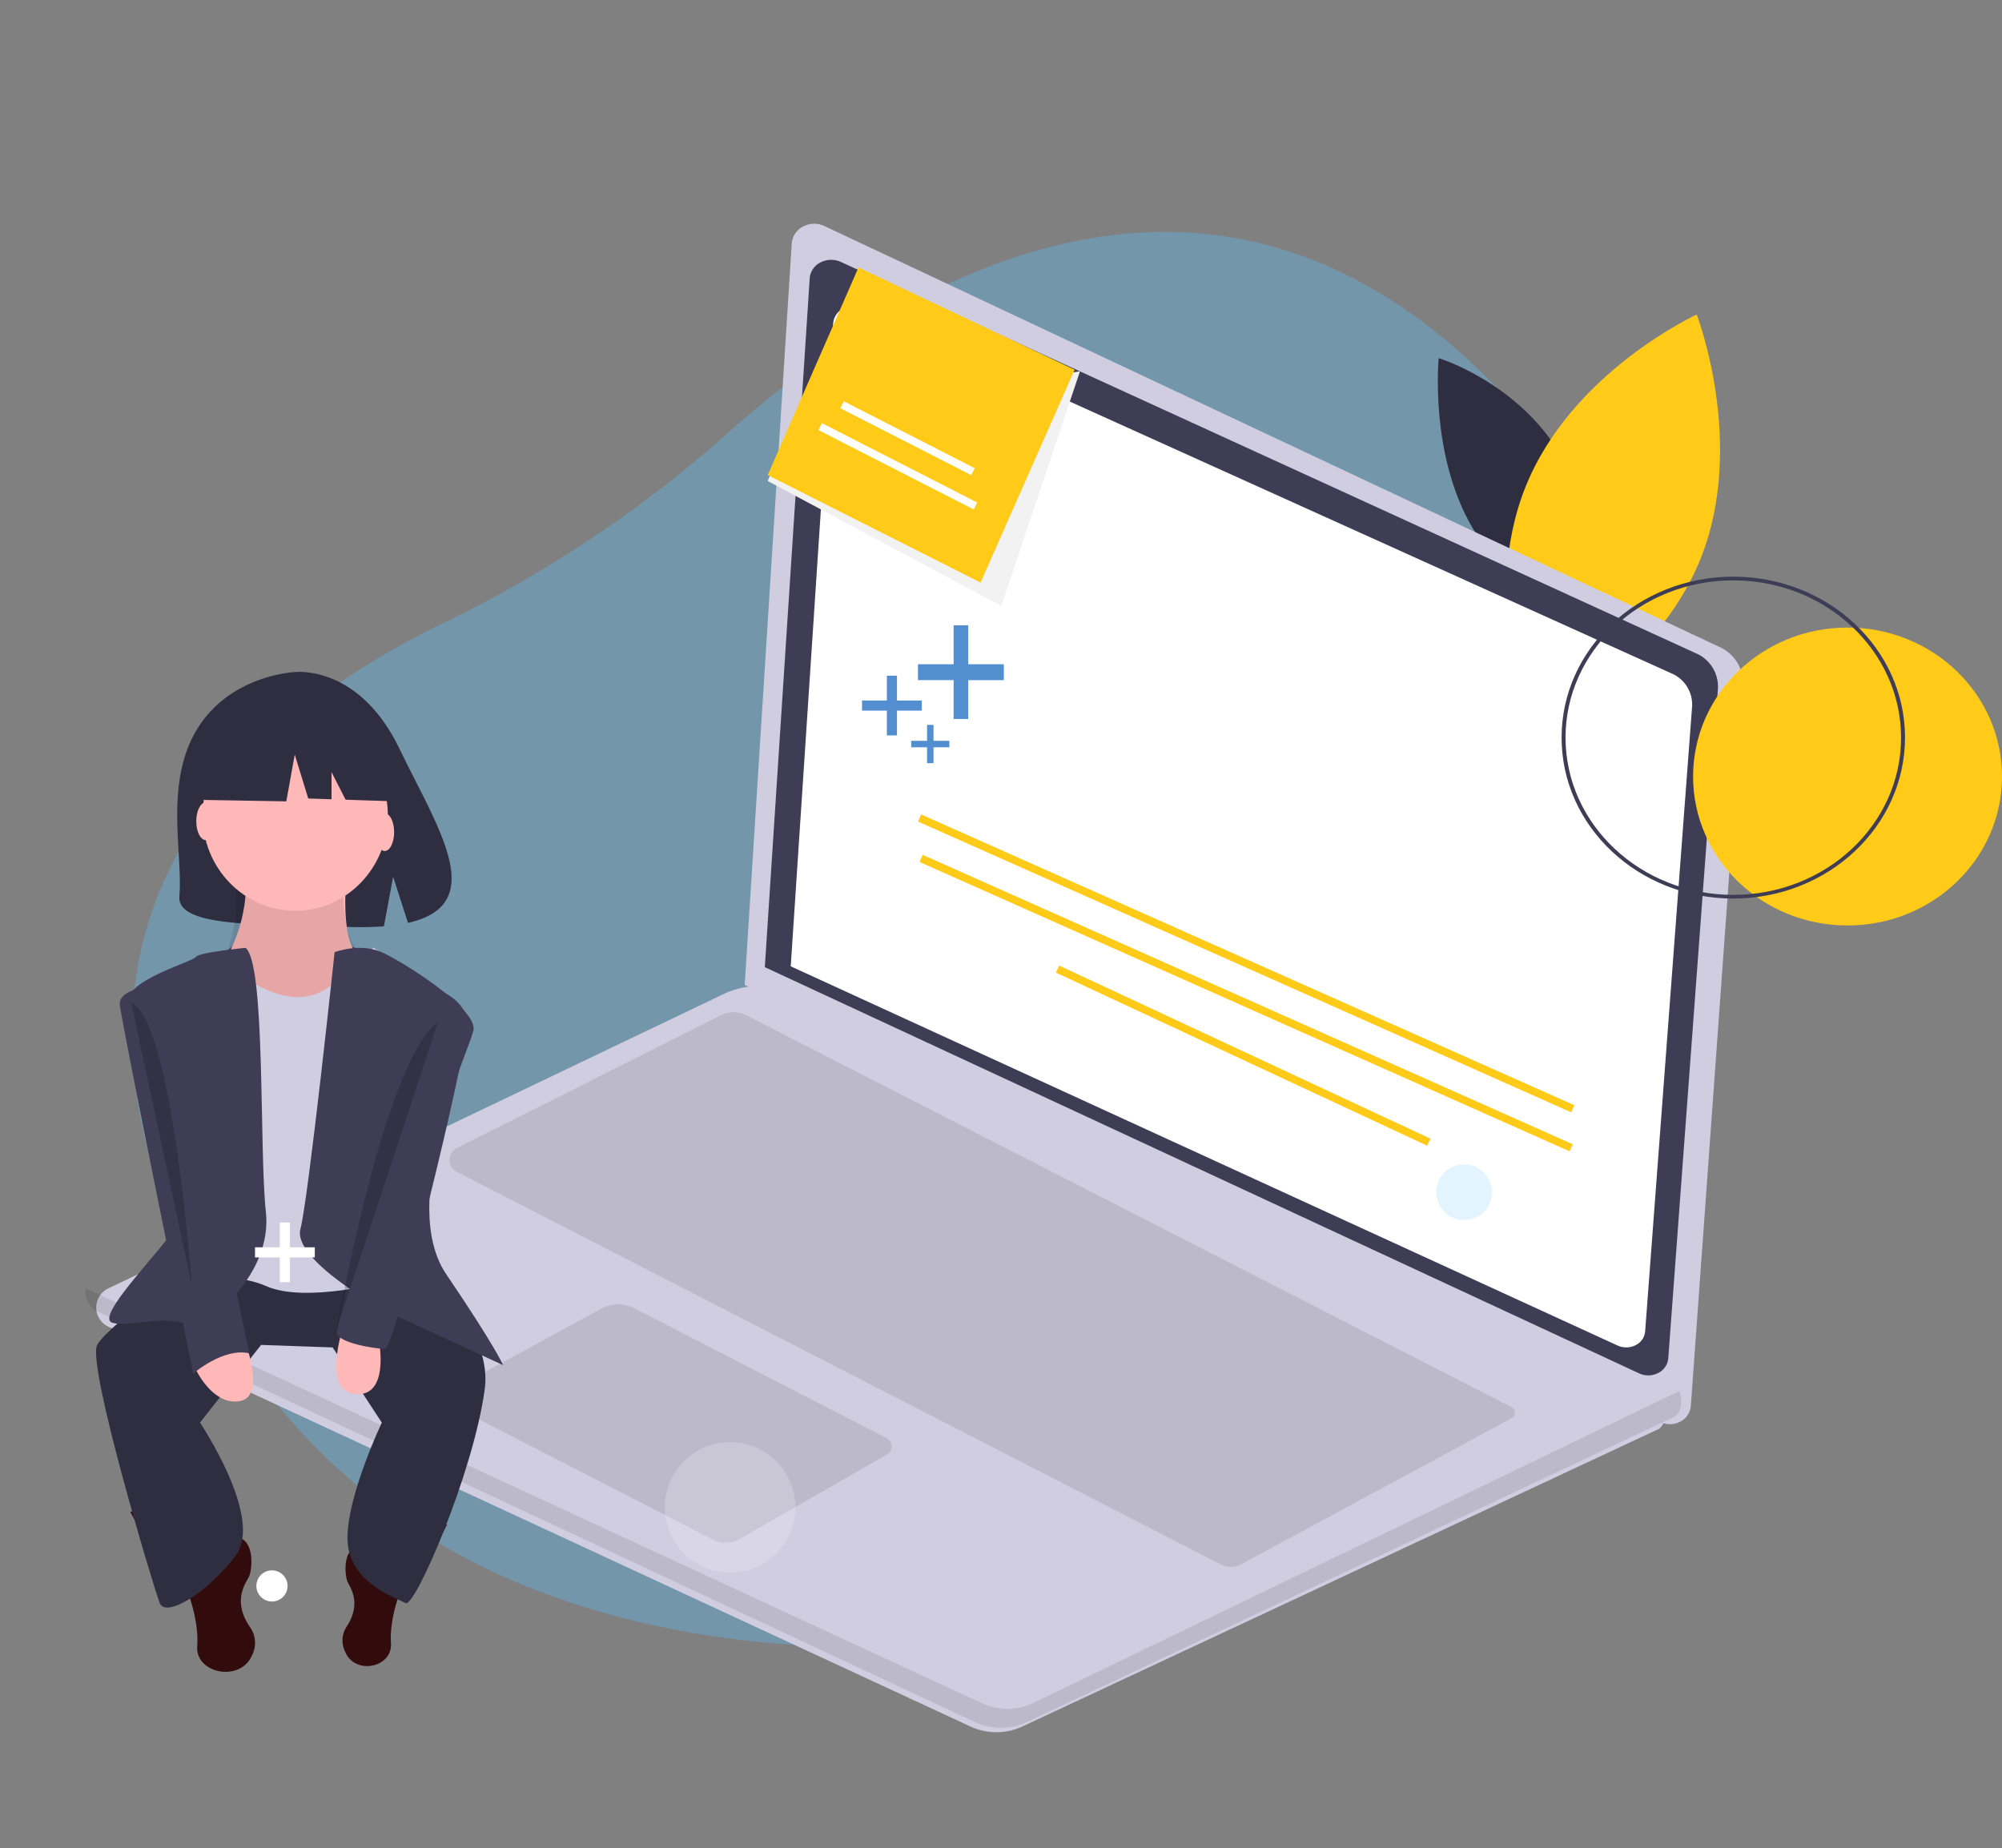 <svg xmlns="http://www.w3.org/2000/svg" width="366.09" height="337.988" viewBox="0 0 366.09 337.988"><rect x="0" y="0" width="366.09" height="337.988" fill="#808080" stroke="none"/><defs><style>.a{fill:#5dbdf7;opacity:0.36;}.b{fill:#2f2e41;}.c{fill:#ffca18;}.d{fill:#d0cde1;}.e{fill:#3f3d56;}.f,.m{fill:#fff;}.g{fill:#f2f2f2;}.h{opacity:0.1;}.i{fill:#320c0c;}.j{fill:#ffb8b8;}.k,.m{opacity:0.2;}.l{fill:#c4e7fc;opacity:0.46;}.n{fill:#538ed1;}</style></defs><path class="a" d="M468.358,146.719c-16.97-62.84-75.606-108.2-144.432-110.021-36.386-.962-74.675,10.4-102.551,50.17-49.833,71.089,3.062,120.214,39.94,143.558a226.66,226.66,0,0,1,47.7,40.369c24.909,27.836,72.829,62.426,129.9,8.229C480.273,239.742,479.661,188.576,468.358,146.719Z" transform="translate(426.593 -108.468) rotate(106)"/><path class="b" d="M873.235,212.061c7.884,13.491,6.139,30.967,6.139,30.967s-14.527-4.4-22.411-17.887-6.139-30.967-6.139-30.967S865.351,198.57,873.235,212.061Z" transform="translate(-587.735 -128.671)"/><path class="c" d="M907.838,207.724c1.619,22.62,20.2,39.9,20.2,39.9s15.959-19.4,14.34-42.017-20.2-39.9-20.2-39.9S906.218,185.1,907.838,207.724Z" transform="matrix(0.899, 0.438, -0.438, 0.899, -446.193, -495.36)"/><path class="d" d="M583.469,116l163.721,77.009a7.173,7.173,0,0,1,4.247,6.959l-9.512,131.82A3.574,3.574,0,0,1,740,334.665a4.069,4.069,0,0,1-3.629.084L568.913,254.8l8.6-135.581a3.832,3.832,0,0,1,2.054-3.109,4.367,4.367,0,0,1,3.905-.1Z" transform="translate(-432.735 -74.671)"/><path class="e" d="M587.78,122.357,744.118,193.92a6.648,6.648,0,0,1,4.055,6.467l-9.083,122.5a3.319,3.319,0,0,1-1.842,2.673,3.982,3.982,0,0,1-3.465.078l-159.9-74.3,8.209-125.993a3.558,3.558,0,0,1,1.961-2.889A4.273,4.273,0,0,1,587.78,122.357Z" transform="translate(-434.027 -74.457)"/><path class="f" d="M605.476,146.05l147.848,66.8a6.2,6.2,0,0,1,3.835,6.037l-8.59,114.35a3.1,3.1,0,0,1-1.742,2.5,3.809,3.809,0,0,1-3.277.073L592.331,266.451l7.763-117.613a3.32,3.32,0,0,1,1.855-2.7,4.089,4.089,0,0,1,3.527-.09Z" transform="translate(-447.735 -89.724)"/><rect class="c" width="1.419" height="130.118" transform="translate(168.152 157.642) rotate(-66)"/><rect class="c" width="1.418" height="130.759" transform="translate(167.859 150.245) rotate(-66)"/><rect class="c" width="1.42" height="74.9" transform="translate(193.088 177.879) rotate(-65)"/><path class="g" d="M369.06,100.8,364,113.058,406.709,135.9,421.1,93" transform="translate(-223.614 -25.091)"/><path class="c" d="M400.922,87.637,418.116,48.71,378.6,30,362,67.98Z" transform="translate(-221.614 18.909)"/><rect class="f" width="1.42" height="26.9" transform="matrix(0.455, -0.89, 0.89, 0.455, 153.657, 74.655)"/><rect class="f" width="1.42" height="31.9" transform="matrix(0.455, -0.89, 0.89, 0.455, 149.657, 78.655)"/><path class="d" d="M286.722,505.016l157.484,73.053a11.292,11.292,0,0,0,9.445-.011l116.5-54.474c1.366-1.258,1.175-3.123.738-4.523a9.64,9.64,0,0,0-.861-1.955l-15.876-7.691L420.675,448.071l-7.975-3.9a15.892,15.892,0,0,0-13.716-.051L286.673,497.858a3.88,3.88,0,0,0,.049,7.159Z" transform="translate(-266.716 -262.299)"/><path class="h" d="M510.86,616.979l-46.155-23.77a6.378,6.378,0,0,0-5.981.069L431.95,607.857a1.969,1.969,0,0,0,.04,3.465l47.06,24.185a5.243,5.243,0,0,0,5.017-.118l26.881-15.434a1.7,1.7,0,0,0-.087-2.975Z" transform="translate(-348.738 -353.963)"/><path class="h" d="M608.837,531.054,559.377,557.76a3.966,3.966,0,0,1-3.7.038L415.93,485.97a2.433,2.433,0,0,1,.018-4.32l48.3-24.3a5.162,5.162,0,0,1,4.68.017l139.888,71.638a1.161,1.161,0,0,1,.022,2.046Z" transform="translate(-332.427 -271.671)"/><path class="h" d="M286.761,592.653l160.195,74.968a11.394,11.394,0,0,0,9.608-.012l118.508-55.9c1.39-1.291,1.2-3.2.751-4.642L457.669,664.134a11.01,11.01,0,0,1-9.349.074l-163.95-75.9A4.036,4.036,0,0,0,286.761,592.653Z" transform="translate(-268.711 -352.69)"/><g transform="translate(-1170.614 -3359.081)"><path class="i" d="M293.426,662.62s5.7,9.189,9.362,9.189,3.256,6.008,2.442,7.422-2.849,4.595.407,9.189a4.985,4.985,0,0,1,.188,5.115c-2.091,4.734-10.226,3.3-9.967-1.766q0-.084.01-.169c.407-5.655-2.849-14.491-6.106-16.611s-6.106-7.775-6.106-7.775Z" transform="translate(910.809 2968.41)"/><path class="i" d="M370.273,657.46s-4.776,8.131-7.847,8.131-2.729,5.317-2.047,6.568,2.388,4.066-.341,8.131a4.622,4.622,0,0,0-.157,4.526c1.753,4.189,8.572,2.92,8.354-1.562q0-.074-.009-.149c-.341-5,2.388-12.822,5.118-14.7s5.118-6.88,5.118-6.88Z" transform="translate(873.879 2976.41)"/><path class="b" d="M274.743,542.961l1.635,5.96s23.983,13.295,21.8,28.882-12.809,39.885-14.444,38.968S273.38,613.1,273.107,605.31s6.268-21.547,6.268-21.547l-8.993-13.753-13.087-.458-11.168,14.212s11.719,17.421,6.541,24.3-12.809,11.461-13.9,8.71-13.354-43.552-11.446-47.22S248.58,552.13,248.58,552.13l5.178-12.378,20.167-1.834Z" transform="translate(961.058 3035.496)"/><path class="e" d="M352.627,428.74s-19.337-11.462-28.419.646S348.526,437.508,352.627,428.74Z" transform="translate(886.332 3105.41)"/><path class="j" d="M361.048,591.7v4.359s1.943,10.026-4.274,9.59-2.331-12.205-2.331-12.205l.389-3.923Z" transform="translate(878.879 3008.41)"/><path class="j" d="M324.655,594.679s5.313,12.164,0,13.222-9.178-6.875-9.178-8.991S324.655,594.679,324.655,594.679Z" transform="translate(889.885 3007.41)"/><path class="e" d="M293.12,440.737s-9.872,0-9.477,3.706,13.425,67.441,13.425,67.441,5.528-4.817,10.267-3.706Z" transform="translate(908.879 3098.41)"/><path class="e" d="M367.955,443.317s9.149,1.873,9.149,7.491-13.174,59.551-15,59.551-8.783-1.124-8.783-3S367.955,443.317,367.955,443.317Z" transform="translate(878.896 3095.41)"/><path class="b" d="M315.633,364.258c6.049-10.194,18.016-10.669,18.016-10.669s11.662-1.487,19.142,14.038c6.973,14.471,16.6,28.443,1.549,31.83l-2.718-8.437-1.683,9.065a59.029,59.029,0,0,1-6.438.11c-16.114-.519-31.46.152-30.966-5.615C313.193,386.914,309.812,374.066,315.633,364.258Z" transform="translate(890.879 3128.41)"/><path class="j" d="M346.768,402.864s-2.538,16.971,2.538,19.029-10.153,10.8-10.153,10.8h-8.63l-5.584-11.829s5.077-9.257,2.031-18S346.768,402.864,346.768,402.864Z" transform="translate(887.615 3112.41)"/><path class="h" d="M348.266,402.749s-2.713,16.468,2.713,18.464c2.029.747,1.023,2.4-1.169,4.3-3.3,2.859-9.681,6.184-9.681,6.184h-9.223l-5.968-11.478s5.425-8.982,2.17-17.466S348.266,402.749,348.266,402.749Z" transform="matrix(0.998, -0.07, 0.07, 0.998, 857.731, 3138.035)"/><ellipse class="j" cx="1.72" cy="3.44" rx="1.72" ry="3.44" transform="translate(1206.506 3505.836)"/><ellipse class="j" cx="1.72" cy="3.44" rx="1.72" ry="3.44" transform="translate(1239.247 3507.836)"/><ellipse class="j" cx="16.94" cy="17.44" rx="16.94" ry="17.44" transform="translate(1207.657 3490.765)"/><path class="b" d="M94.468,249.281l12.964-5.7,17.9,2.332,3.7,13.736-9.22-.3-2.576-5.047v4.963l-4.255-.137-2.469-8.035-1.543,8.553L93.85,259.39Z" transform="translate(1114 3245.99)"/><path class="d" d="M348.766,429.557s-6.165,5.542-7.286,6.466-6.165,6-16.814-1.386-11.77,1.386-11.77,1.386v55.424s8.967-3.233,16.253,0,22.418-.924,22.418-.924l2.8-57.272Z" transform="translate(890.128 3102.843)"/><path class="e" d="M300.456,429.557s-8.656.826-9.069,1.652-12.992,4.338-12.167,8.056,12.167,36.973,7.218,43.169-13.2,14.872-10.311,15.7,7.836-1.239,12.785,0,16.5-9.088,15.26-20.242S304.164,432.449,300.456,429.557Z" transform="translate(915.063 3102.873)"/><path class="k" d="M307.723,458.054l11.094,51.726S315.271,461.038,307.723,458.054Z" transform="translate(886.879 3084.41)"/><path class="e" d="M356.924,428.8s4.619-1.746,8.573,0,17.793,10.479,16.8,14.408-13.839,31.436-4.942,44.535,10.379,16.591,10.379,16.591L365.991,494.3s-16.8-9.169-15.321-14.845S356.924,428.8,356.924,428.8Z" transform="translate(874.879 3104.41)"/><path class="k" d="M382.133,468.687l-18.5,56.081S372.269,475.7,382.133,468.687Z" transform="translate(868.576 3077.322)"/></g><ellipse class="c" cx="28.243" cy="27.243" rx="28.243" ry="27.243" transform="translate(309.603 114.771)"/><path class="e" d="M294.985,662.144c-17.341,0-31.4-13.179-31.4-29.436s14.058-29.436,31.4-29.436,31.4,13.179,31.4,29.436C326.364,648.957,312.318,662.125,294.985,662.144Zm0-58.195c-16.942,0-30.677,12.876-30.677,28.759s13.735,28.759,30.677,28.759,30.677-12.876,30.677-28.759C325.643,616.832,311.919,603.967,294.985,603.949Z" transform="translate(21.971 -497.809)"/><circle class="l" cx="5.1" cy="5.1" r="5.1" transform="translate(262.632 212.945)"/><circle class="f" cx="2.85" cy="2.85" r="2.85" transform="translate(46.882 287.195)"/><path class="f" d="M429.94,682.21H425.4v-4.54h-1.85v4.54h-4.54v1.85h4.54v4.53h1.85v-4.53h4.54Z" transform="translate(-372.377 -454.095)"/><circle class="m" cx="11.93" cy="11.93" r="11.93" transform="translate(121.572 263.735)"/><path class="n" d="M152.94,592.21H148.4v-4.54h-1.85v4.54h-4.54v1.85h4.54v4.53h1.85v-4.53h4.54Z" transform="translate(15.623 -464.095)"/><path class="n" d="M157.712,594.795H151.19V587.67h-2.658v7.125H142.01v2.9h6.522v7.109h2.658V597.7h6.522Z" transform="translate(25.851 -473.312)"/><path class="n" d="M148.981,590.58h-2.9v-2.91h-1.18v2.91h-2.9v1.186h2.9v2.9h1.18v-2.9h2.9Z" transform="translate(24.623 -455.095)"/></svg>